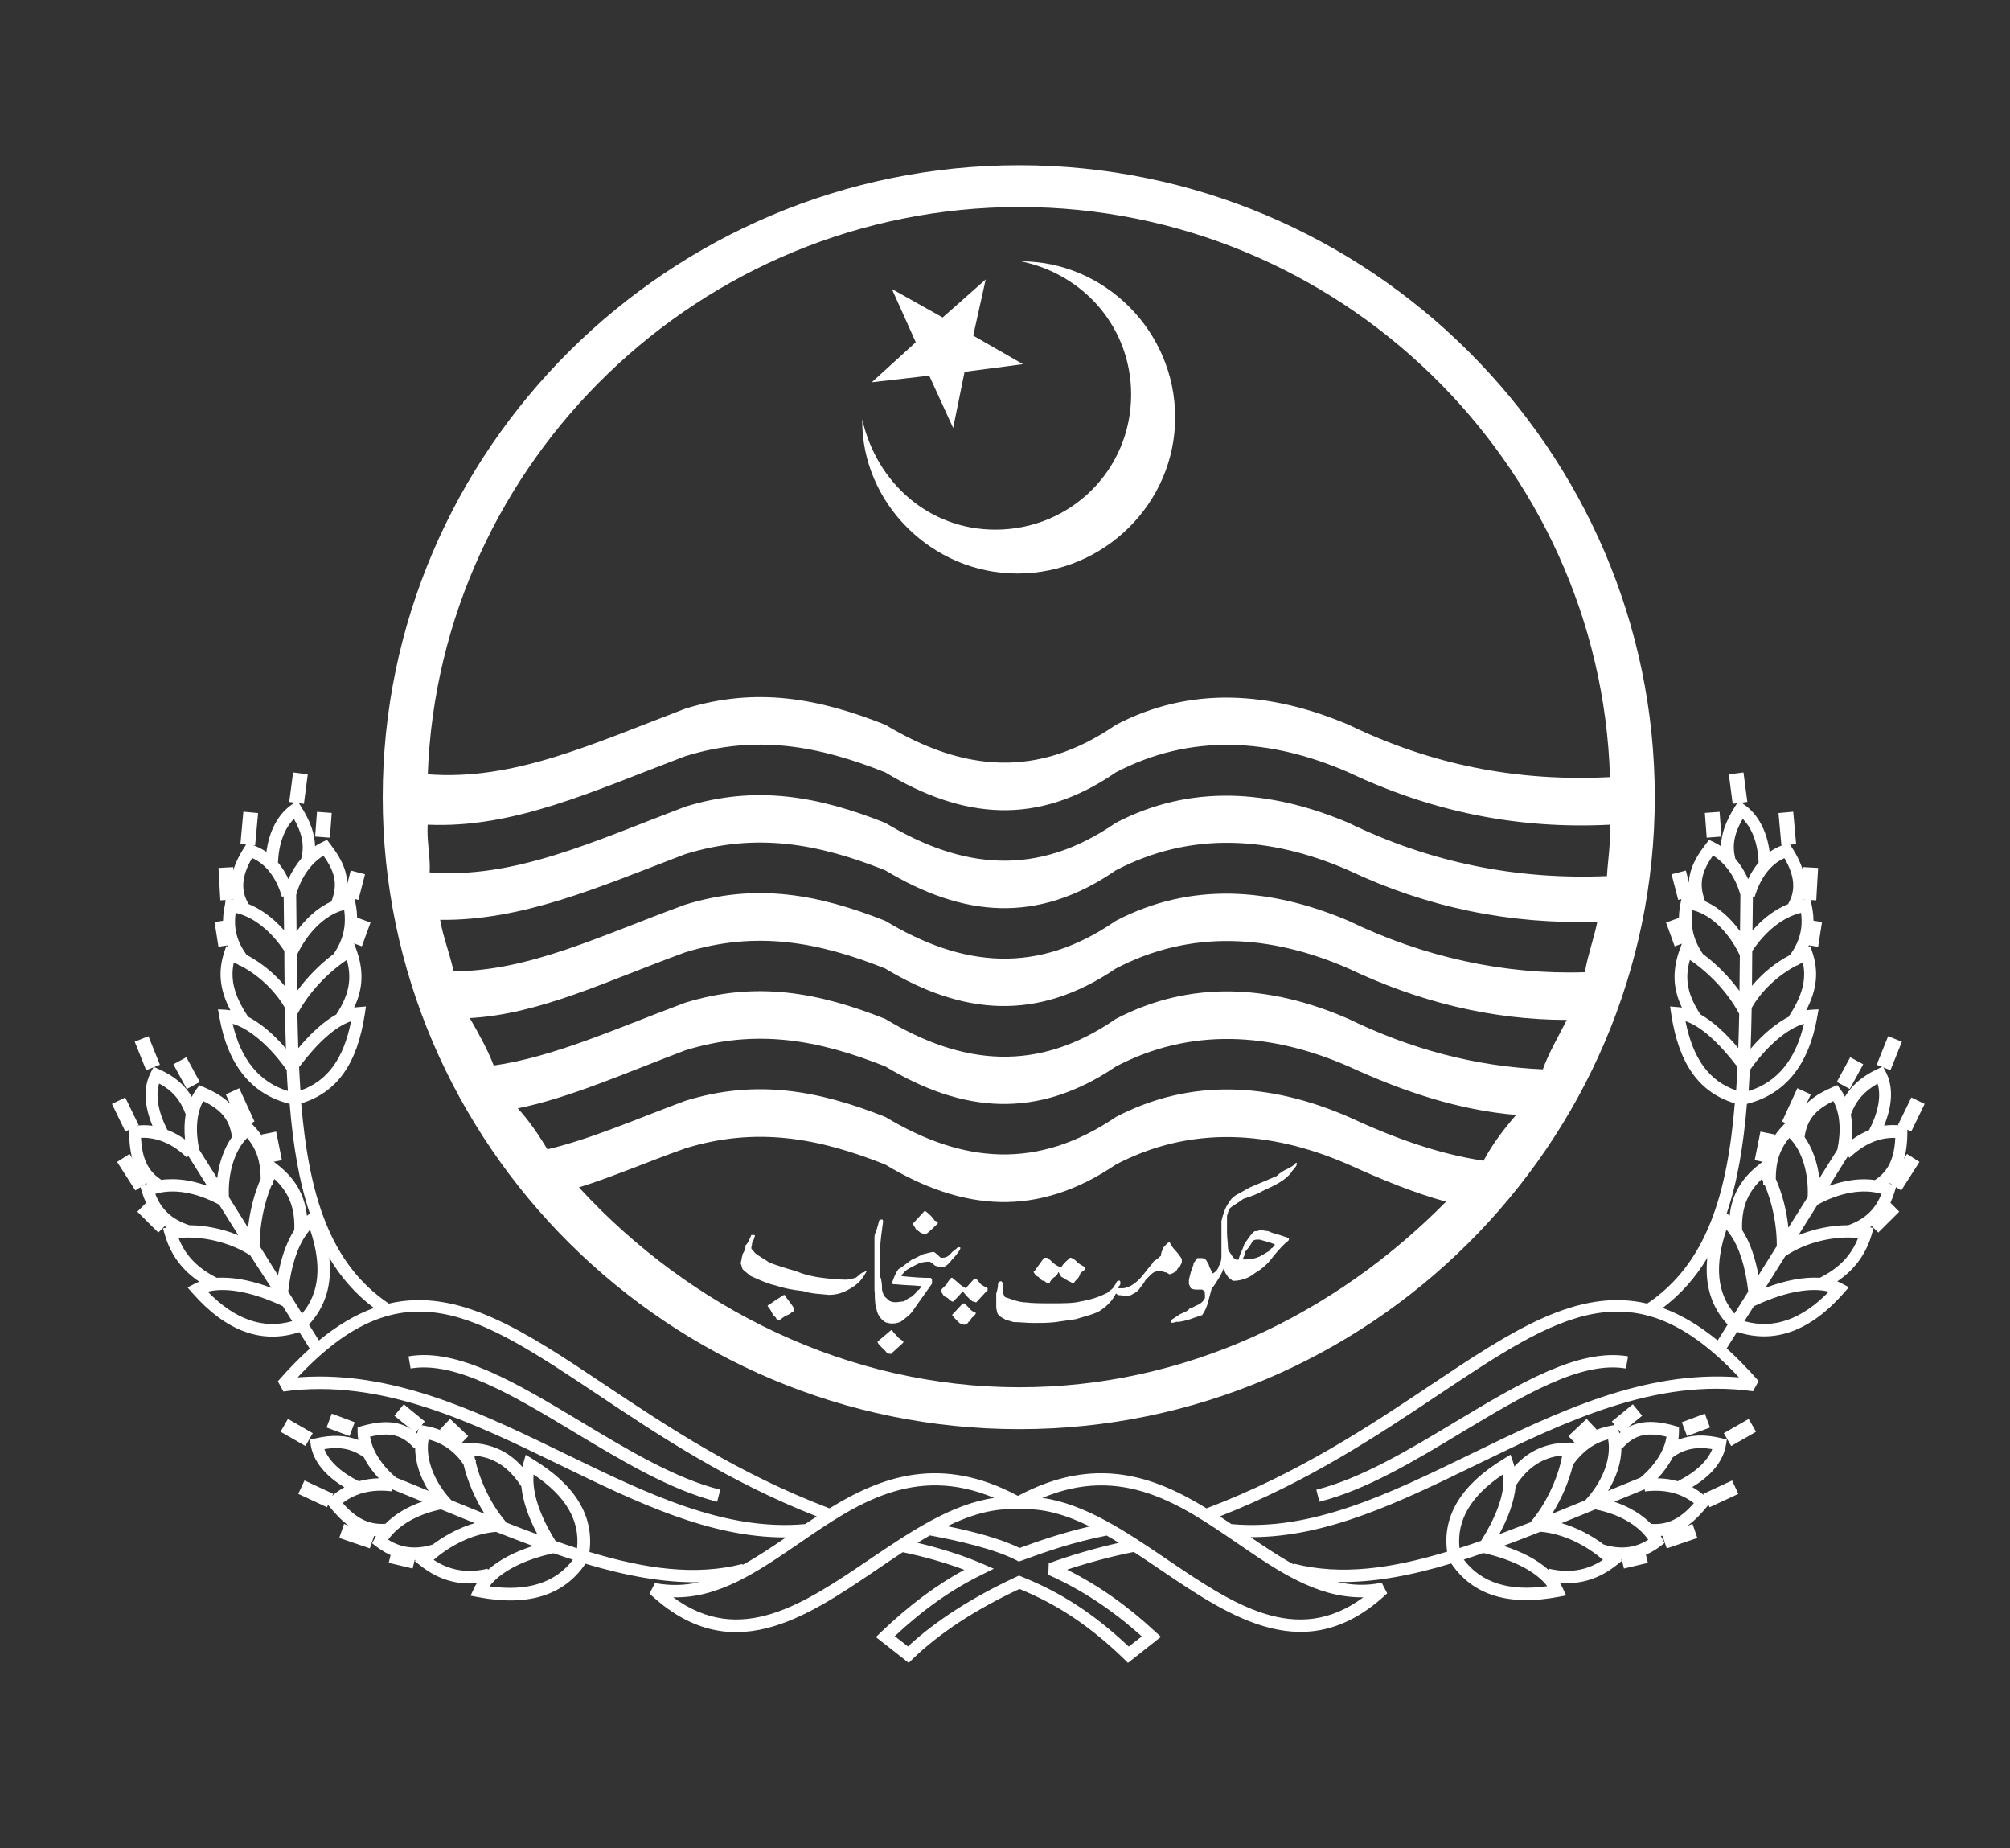 <svg width="62" height="57" viewBox="0 0 62 57" fill="none" xmlns="http://www.w3.org/2000/svg">
<rect x="0" y="0" width="62" height="57" fill="#333333" stroke="none"/>
<path fill-rule="evenodd" clip-rule="evenodd" d="M31.439 5.095C42.215 5.095 51.043 13.872 51.043 24.585C51.043 35.297 42.215 44.074 31.439 44.074C20.634 44.074 11.805 35.297 11.805 24.585C11.805 13.872 20.634 5.095 31.439 5.095ZM13.195 23.879C15.852 24.083 18.272 22.942 21.138 21.854C23.324 21.177 25.243 21.531 27.309 22.351C29.7 23.79 32.004 24.022 34.424 22.351C36.728 21.148 39.176 21.323 41.6 22.351C44.138 23.582 46.795 24.112 49.661 23.965C49.366 14.251 41.276 6.384 31.447 6.384C21.61 6.388 13.548 14.223 13.195 23.879ZM13.253 26.904C15.852 27.108 18.272 25.966 21.134 24.878C23.32 24.201 25.238 24.556 27.305 25.375C29.696 26.814 32 27.047 34.42 25.375C36.724 24.173 39.172 24.348 41.596 25.375C44.134 26.607 46.791 27.136 49.567 27.018C49.596 26.521 49.686 26.02 49.657 25.433C46.795 25.579 44.138 25.021 41.596 23.818C39.176 22.762 36.724 22.616 34.42 23.818C32 25.49 29.696 25.257 27.305 23.818C25.238 22.995 23.32 22.644 21.134 23.321C18.272 24.405 15.848 25.551 13.191 25.433C13.162 25.962 13.281 26.431 13.253 26.904ZM13.991 29.953C16.324 29.953 18.567 28.836 21.134 27.899C23.32 27.222 25.238 27.577 27.305 28.396C29.696 29.835 32 30.067 34.42 28.396C36.724 27.194 39.172 27.369 41.596 28.396C43.9 29.513 46.41 30.067 48.886 29.982C48.977 29.452 49.153 28.983 49.272 28.425C46.586 28.514 44.015 27.984 41.596 26.839C39.176 25.783 36.724 25.636 34.42 26.839C32 28.51 29.696 28.278 27.305 26.839C25.238 26.015 23.32 25.665 21.134 26.341C18.448 27.369 16.115 28.396 13.577 28.367C13.667 28.897 13.872 29.399 13.991 29.953ZM15.229 32.86C17.091 32.595 19.01 31.714 21.134 30.923C23.32 30.247 25.238 30.601 27.305 31.421C29.696 32.86 32 33.092 34.42 31.421C36.724 30.218 39.172 30.365 41.596 31.421C43.515 32.358 45.524 32.888 47.59 32.978C47.767 32.481 48.062 31.979 48.329 31.453C46.024 31.453 43.752 30.895 41.596 29.868C39.176 28.812 36.724 28.665 34.42 29.868C32 31.51 29.696 31.307 27.305 29.868C25.238 29.044 23.32 28.694 21.134 29.37C18.715 30.251 16.648 31.278 14.491 31.396C14.758 31.861 15.053 32.391 15.229 32.86ZM17.858 36.618C21.282 40.344 26.153 42.782 31.439 42.782C36.548 42.782 41.153 40.552 44.605 37.058C43.629 36.793 42.629 36.382 41.596 35.913C39.176 34.857 36.724 34.71 34.42 35.913C32 37.556 29.696 37.352 27.305 35.913C25.238 35.089 23.32 34.739 21.134 35.416C19.986 35.823 18.891 36.296 17.858 36.618ZM16.886 35.444C18.243 35.122 19.633 34.507 21.138 33.948C23.324 33.271 25.243 33.626 27.309 34.445C29.7 35.884 32.004 36.088 34.424 34.445C36.728 33.243 39.176 33.39 41.6 34.445C42.986 35.089 44.376 35.591 45.762 35.795C46.028 35.297 46.381 34.825 46.766 34.384C45.024 34.237 43.314 33.679 41.6 32.888C39.18 31.832 36.728 31.686 34.424 32.888C32.004 34.531 29.7 34.327 27.309 32.888C25.243 32.065 23.324 31.714 21.138 32.391C19.276 33.096 17.566 33.858 15.971 34.18C16.324 34.564 16.619 35.004 16.886 35.444Z" fill="white"/>
<path fill-rule="evenodd" clip-rule="evenodd" d="M26.596 12.93C27.039 14.895 28.663 16.334 30.701 16.334C33.034 16.334 34.891 14.483 34.891 12.168C34.891 10.142 33.473 8.471 31.496 8.059C34.063 8.059 36.249 10.203 36.249 12.873C36.249 15.515 34.063 17.687 31.377 17.687C28.753 17.687 26.567 15.515 26.596 12.93ZM26.891 11.789L28.663 11.585L29.401 13.199L29.753 11.467L31.553 11.23L30.02 10.35L30.405 8.617L29.077 9.791L27.51 8.911L28.248 10.554L26.891 11.789Z" fill="white"/>
<path d="M55.857 29.162L55.976 28.4M55.796 27.752L55.853 26.753M55.176 26.052L55.086 25.053M53.672 24.76L53.553 23.851M52.872 25.816L52.815 25.053M51.986 27.695L51.781 26.904M51.871 29.105L51.605 28.372M57.776 37.849L58.424 37.205M58.453 36.59L59.015 35.709M58.748 34.796L59.162 33.944M58.1 32.921L58.453 32.04M56.858 33.475L57.272 32.713M55.176 34.682L55.648 33.655M54.348 35.823L54.525 34.943M50.039 48.15L50.777 47.975M51.339 47.535L52.282 47.213M52.638 46.275L53.524 45.863M53.286 44.396L54.053 43.956M51.958 44.074L52.667 43.809M49.862 44.013L50.51 43.483M48.534 44.453L49.096 43.923" stroke="white" stroke-width="0.456" stroke-miterlimit="2.613"/>
<path d="M34.793 51.281L34.674 51.163C33.628 50.152 32.627 49.483 31.447 49.002C30.085 49.638 28.978 50.364 28.15 51.163L28.031 51.281L27.018 50.486L27.174 50.335C28.027 49.52 28.851 48.9 29.745 48.411C29.183 48.199 28.515 48.007 27.846 47.869C27.58 48.044 27.313 48.224 27.051 48.403C24.82 49.915 22.512 51.476 20.035 49.145L20.203 48.819C20.679 48.912 21.134 48.892 21.573 48.794C20.47 48.815 19.301 48.594 18.058 48.224C17.398 49.202 16.287 49.548 14.753 49.255L14.515 49.21L14.618 48.99C14.643 48.933 14.675 48.876 14.708 48.823C14.065 48.88 13.49 48.696 12.961 48.276L12.793 48.142L12.826 48.109C12.383 48.126 11.977 47.975 11.604 47.69L11.477 47.592L11.555 47.449C11.567 47.425 11.584 47.4 11.596 47.376C10.936 47.31 10.501 46.882 10.157 46.454L10.046 46.316L10.177 46.194C10.317 46.063 10.464 45.953 10.624 45.867C10.025 45.505 9.669 45.064 9.587 44.575L9.558 44.4L9.73 44.359C10.235 44.241 10.665 44.257 11.051 44.408C11.038 44.327 11.03 44.241 11.03 44.159V44.017L11.169 43.976C11.912 43.768 12.424 43.833 12.867 44.208C12.875 44.172 12.888 44.135 12.9 44.102L12.953 43.943L13.117 43.972C13.548 44.049 13.921 44.225 14.229 44.498H14.413C15.114 44.498 15.664 44.734 16.115 45.24C16.123 45.195 16.135 45.146 16.148 45.105L16.217 44.865L16.43 44.995C17.743 45.79 18.329 46.752 18.181 47.861C19.916 48.387 21.466 48.599 22.897 48.232L22.905 48.26C23.352 48.016 23.795 47.718 24.246 47.412C24.234 47.412 24.221 47.412 24.209 47.412C21.868 47.412 19.629 46.324 17.271 45.178C14.556 43.858 11.752 42.496 8.742 42.912L8.57 42.598C8.906 42.215 9.23 41.881 9.554 41.591L9.234 41.082C8.082 41.461 6.979 41.057 5.945 39.887L5.785 39.704L6.003 39.59C6.048 39.565 6.097 39.545 6.146 39.525C5.613 39.166 5.261 38.689 5.084 38.077L5.027 37.878L5.142 37.857C4.773 37.605 4.527 37.246 4.379 36.761L4.33 36.598L4.486 36.528C4.502 36.52 4.518 36.512 4.539 36.508C4.158 36.149 3.985 35.644 3.985 34.914V34.747L4.149 34.722C4.334 34.694 4.518 34.694 4.703 34.718C4.436 34.074 4.42 33.508 4.658 33.059L4.74 32.9L4.904 32.974C5.367 33.182 5.691 33.447 5.917 33.826C5.958 33.74 6.007 33.663 6.06 33.589L6.15 33.467L6.29 33.528C6.802 33.752 7.299 34.05 7.491 34.71C7.508 34.694 7.528 34.682 7.545 34.666L7.676 34.568L7.795 34.686C8.151 35.041 8.32 35.424 8.393 35.786L8.545 35.905C9.103 36.337 9.398 36.842 9.468 37.495C9.496 37.47 9.525 37.45 9.554 37.425H9.558C9.222 36.435 9.037 35.297 8.935 34.042C7.754 33.748 7.024 32.843 6.766 31.36L6.724 31.127L6.962 31.139C7.012 31.143 7.057 31.148 7.106 31.156C6.774 30.524 6.72 29.957 6.917 29.362L6.979 29.175L7.04 29.195C6.864 28.787 6.835 28.363 6.942 27.882L6.962 27.719L7.135 27.74C7.155 27.744 7.171 27.744 7.192 27.748C7.032 27.259 7.151 26.725 7.541 26.125L7.618 26.003L7.758 26.048C7.922 26.101 8.074 26.174 8.217 26.272C8.303 25.62 8.582 25.098 9.008 24.809L9.173 24.695L9.279 24.862C9.57 25.318 9.71 25.71 9.718 26.097C9.792 26.048 9.87 26.003 9.948 25.966L10.087 25.901L10.181 26.024C10.587 26.553 10.813 27.026 10.661 27.662C10.69 27.658 10.718 27.654 10.747 27.65L10.919 27.63L10.956 27.801C11.051 28.249 11.034 28.657 10.903 29.044L10.977 29.244C11.223 29.9 11.21 30.471 10.923 31.074C10.964 31.066 11.005 31.062 11.046 31.058L11.288 31.038L11.252 31.278C11.018 32.811 10.395 33.691 9.291 34.026C9.525 36.81 10.161 38.974 11.994 40.201C14.146 39.696 16.172 41.045 18.657 42.704C20.584 43.992 22.77 45.447 25.587 46.516C27.186 45.533 29.019 44.856 31.401 46.132C33.784 44.856 35.617 45.533 37.216 46.516C40.033 45.447 42.219 43.992 44.146 42.704C46.631 41.045 48.657 39.696 50.809 40.201C52.646 38.974 53.282 36.81 53.511 34.026C52.408 33.691 51.785 32.811 51.551 31.278L51.515 31.038L51.757 31.058C51.797 31.062 51.839 31.066 51.88 31.074C51.593 30.471 51.58 29.9 51.826 29.244L51.9 29.044C51.769 28.657 51.752 28.253 51.847 27.801L51.884 27.63L52.056 27.65C52.085 27.654 52.113 27.658 52.142 27.662C51.99 27.026 52.216 26.549 52.622 26.024L52.716 25.901L52.855 25.966C52.933 26.003 53.011 26.048 53.085 26.097C53.093 25.71 53.237 25.318 53.524 24.862L53.63 24.695L53.794 24.809C54.221 25.102 54.5 25.62 54.586 26.272C54.725 26.174 54.881 26.097 55.045 26.044L55.185 25.999L55.263 26.121C55.656 26.721 55.771 27.255 55.611 27.744C55.632 27.74 55.648 27.74 55.668 27.736L55.841 27.715L55.878 27.887C55.984 28.367 55.951 28.791 55.779 29.199L55.841 29.179L55.902 29.362C56.103 29.957 56.046 30.52 55.714 31.156C55.763 31.148 55.812 31.143 55.857 31.139L56.095 31.127L56.054 31.36C55.795 32.843 55.066 33.748 53.885 34.042C53.782 35.297 53.598 36.431 53.261 37.421L53.266 37.425C53.294 37.446 53.323 37.47 53.352 37.49C53.421 36.838 53.717 36.333 54.274 35.901L54.426 35.782C54.5 35.42 54.668 35.036 55.025 34.682L55.144 34.564L55.275 34.661C55.295 34.674 55.312 34.69 55.332 34.706C55.525 34.05 56.017 33.748 56.534 33.524L56.673 33.463L56.763 33.585C56.817 33.659 56.866 33.74 56.907 33.822C57.132 33.455 57.456 33.182 57.916 32.966L58.08 32.888L58.166 33.051C58.399 33.492 58.383 34.07 58.116 34.714C58.301 34.69 58.486 34.69 58.67 34.714L58.834 34.739V34.906C58.834 35.636 58.662 36.145 58.281 36.5C58.297 36.508 58.317 36.516 58.334 36.52L58.49 36.59L58.44 36.753C58.297 37.23 58.047 37.592 57.682 37.849L57.792 37.87L57.735 38.069C57.555 38.681 57.206 39.154 56.673 39.516C56.722 39.537 56.767 39.557 56.812 39.582L57.03 39.696L56.87 39.879C55.837 41.053 54.733 41.453 53.581 41.074L53.261 41.583C53.581 41.873 53.909 42.207 54.245 42.59L54.073 42.904C51.063 42.484 48.259 43.849 45.544 45.17C43.186 46.316 40.947 47.404 38.606 47.404C38.594 47.404 38.581 47.404 38.573 47.404C39.024 47.71 39.467 48.007 39.914 48.252L39.922 48.224C41.358 48.59 42.904 48.378 44.638 47.852C44.486 46.744 45.077 45.782 46.389 44.987L46.594 44.861L46.672 45.089C46.688 45.134 46.701 45.182 46.713 45.227C47.164 44.726 47.713 44.489 48.41 44.489H48.607C48.919 44.212 49.28 44.041 49.706 43.964L49.87 43.935L49.919 44.094C49.932 44.131 49.94 44.167 49.952 44.2C50.395 43.825 50.908 43.76 51.65 43.968L51.789 44.008V44.151C51.789 44.233 51.781 44.314 51.769 44.4C52.154 44.245 52.585 44.229 53.089 44.351L53.266 44.392L53.237 44.567C53.155 45.056 52.798 45.501 52.199 45.859C52.355 45.949 52.507 46.055 52.646 46.185L52.778 46.308L52.667 46.446C52.322 46.874 51.888 47.298 51.228 47.367C51.244 47.392 51.256 47.416 51.269 47.441L51.346 47.584L51.219 47.681C50.85 47.967 50.436 48.101 49.997 48.101L50.03 48.134L49.862 48.268C49.333 48.688 48.755 48.868 48.115 48.815C48.148 48.868 48.181 48.925 48.206 48.982L48.308 49.202L48.07 49.247C46.536 49.536 45.425 49.194 44.765 48.215C43.523 48.59 42.358 48.81 41.251 48.786C41.694 48.888 42.145 48.908 42.62 48.81L42.789 49.137C40.312 51.468 38.003 49.907 35.773 48.395C35.506 48.215 35.244 48.036 34.973 47.861C34.28 47.999 33.567 48.191 32.915 48.407C33.886 48.892 34.78 49.524 35.645 50.327L35.81 50.478L34.793 51.281ZM27.6 50.457L28.006 50.775C28.867 49.98 29.995 49.255 31.36 48.623L31.434 48.59L31.512 48.623C32.73 49.108 33.755 49.777 34.817 50.779L35.219 50.465C34.313 49.65 33.37 49.026 32.336 48.566L32.349 48.211C33.017 47.967 33.767 47.747 34.514 47.579C34.391 47.502 34.264 47.429 34.136 47.355C33.079 47.563 32.226 47.865 31.504 48.13L31.426 48.158L31.352 48.117C30.676 47.767 29.54 47.51 28.683 47.351C28.556 47.425 28.429 47.498 28.302 47.579C29.027 47.751 29.724 47.975 30.278 48.215L30.655 48.378L30.286 48.562C29.339 49.026 28.482 49.634 27.6 50.457ZM20.765 49.259C22.835 50.788 24.783 49.471 26.829 48.085C28.072 47.245 29.347 46.381 30.668 46.194C28.199 45.162 26.403 46.389 24.664 47.584C23.393 48.456 22.175 49.296 20.765 49.259ZM32.152 46.194C33.472 46.377 34.748 47.241 35.99 48.085C38.04 49.475 39.984 50.788 42.055 49.259C42.034 49.259 42.014 49.259 41.989 49.259C40.599 49.259 39.406 48.444 38.155 47.584C36.416 46.393 34.62 45.162 32.152 46.194ZM15.098 48.921C16.27 49.088 17.136 48.81 17.673 48.101C17.476 48.036 17.275 47.971 17.074 47.901C16.148 48.101 15.434 48.476 15.098 48.921ZM45.151 48.097C45.688 48.81 46.553 49.084 47.726 48.916C47.389 48.472 46.676 48.101 45.753 47.893C45.548 47.967 45.347 48.036 45.151 48.097ZM47.779 48.378C48.41 48.521 48.944 48.435 49.444 48.105C48.976 47.698 48.279 47.302 47.517 47.237C47.131 47.392 46.75 47.535 46.377 47.673C46.959 47.857 47.435 48.113 47.767 48.415L47.779 48.378ZM13.376 48.105C13.876 48.435 14.409 48.521 15.04 48.378L15.049 48.415C15.385 48.113 15.856 47.861 16.439 47.677C16.066 47.539 15.684 47.392 15.299 47.241C14.54 47.302 13.843 47.698 13.376 48.105ZM46.368 45.464C45.372 46.128 44.929 46.878 45.019 47.742C45.237 47.673 45.458 47.596 45.684 47.518C46.065 46.915 46.446 46.12 46.368 45.464ZM17.136 47.522C17.361 47.6 17.579 47.677 17.8 47.747C17.89 46.882 17.451 46.136 16.459 45.472C16.41 46.022 16.644 46.736 17.136 47.522ZM29.22 47.066C29.983 47.221 30.856 47.445 31.451 47.738C32.062 47.514 32.767 47.27 33.616 47.074C32.886 46.715 32.152 46.495 31.426 46.548V46.552C31.418 46.552 31.41 46.552 31.401 46.552V46.548C30.672 46.495 29.942 46.715 29.22 47.066ZM11.973 47.482C12.383 47.742 12.834 47.791 13.347 47.632C13.708 47.363 14.151 47.115 14.643 46.972C14.298 46.834 13.954 46.691 13.601 46.548C12.871 46.699 12.293 47.033 11.973 47.482ZM49.468 47.632C49.981 47.791 50.436 47.742 50.842 47.482C50.526 47.029 49.944 46.695 49.21 46.548C48.857 46.691 48.509 46.834 48.169 46.972C48.665 47.119 49.112 47.363 49.468 47.632ZM15.614 46.952C15.943 47.082 16.262 47.204 16.578 47.319C16.295 46.789 16.127 46.287 16.082 45.843C15.697 45.248 15.241 44.946 14.63 44.889C14.639 44.926 14.647 44.967 14.655 45.007C14.667 45.023 14.675 45.044 14.688 45.06L14.671 45.072C14.827 45.729 15.159 46.405 15.59 46.915L15.614 46.952ZM46.754 45.818C46.709 46.324 46.5 46.85 46.245 47.315C46.557 47.196 46.877 47.074 47.205 46.948L47.234 46.911C47.664 46.397 47.996 45.717 48.152 45.06L48.136 45.048C48.144 45.036 48.156 45.02 48.164 45.007C48.173 44.967 48.181 44.926 48.189 44.885C47.586 44.946 47.135 45.24 46.754 45.818ZM9.861 42.451C12.531 42.451 15.016 43.658 17.431 44.832C19.965 46.063 22.356 47.229 24.837 47.001C24.956 46.923 25.074 46.842 25.193 46.764C22.462 45.692 20.334 44.273 18.448 43.014C14.729 40.535 12.437 39.003 9.181 42.476C9.41 42.459 9.636 42.451 9.861 42.451ZM37.983 47.001C40.464 47.229 42.858 46.063 45.388 44.832C48.005 43.56 50.699 42.248 53.639 42.476C50.383 39.007 48.091 40.531 44.371 43.014C42.485 44.273 40.357 45.692 37.626 46.764C37.745 46.842 37.864 46.923 37.983 47.001ZM10.571 46.352C11.001 46.842 11.391 47.025 11.887 46.992C12.178 46.699 12.564 46.467 13.027 46.308C12.72 46.181 12.404 46.055 12.088 45.924L12.08 45.99C11.473 45.92 10.977 46.039 10.571 46.352ZM50.932 46.996C51.433 47.029 51.822 46.846 52.249 46.356C51.843 46.043 51.346 45.92 50.74 45.994L50.731 45.928C50.416 46.059 50.1 46.185 49.792 46.312C50.256 46.467 50.645 46.703 50.932 46.996ZM48.521 45.17C48.398 45.688 48.169 46.218 47.877 46.683C48.21 46.548 48.55 46.41 48.898 46.267L48.952 46.206C49.345 45.774 49.727 45.056 49.604 44.388C49.165 44.506 48.825 44.75 48.521 45.17ZM13.925 46.267C14.274 46.41 14.61 46.548 14.946 46.683C14.651 46.218 14.421 45.684 14.298 45.162C14.027 44.763 13.671 44.51 13.22 44.392C13.097 45.06 13.478 45.778 13.872 46.21L13.925 46.267ZM12.223 45.57C12.56 45.704 12.892 45.843 13.22 45.977C12.978 45.586 12.806 45.121 12.806 44.648L12.781 44.669C12.416 44.257 12.047 44.155 11.415 44.306C11.477 44.722 11.772 45.195 12.223 45.57ZM50.014 44.648C50.014 45.121 49.842 45.586 49.6 45.977C49.928 45.843 50.26 45.708 50.596 45.57C51.047 45.195 51.346 44.726 51.404 44.306C50.772 44.155 50.403 44.257 50.038 44.669L50.014 44.648ZM51.133 45.59C51.355 45.594 51.56 45.623 51.752 45.68C52.306 45.399 52.675 45.052 52.815 44.689C52.322 44.608 51.949 44.685 51.597 44.942C51.482 45.166 51.326 45.386 51.133 45.59ZM10.005 44.689C10.144 45.056 10.509 45.399 11.067 45.68C11.26 45.627 11.469 45.594 11.686 45.59C11.493 45.386 11.334 45.166 11.223 44.942C10.87 44.685 10.497 44.608 10.005 44.689ZM9.529 40.849L9.837 41.339C10.419 40.862 10.981 40.535 11.534 40.336C10.964 39.908 10.513 39.39 10.157 38.791C10.247 39.618 10.038 40.299 9.529 40.849ZM51.285 40.336C51.839 40.535 52.4 40.862 52.983 41.339L53.29 40.849C52.782 40.299 52.577 39.618 52.663 38.791C52.306 39.39 51.855 39.908 51.285 40.336ZM53.807 40.743C54.701 41 55.574 40.694 56.411 39.834C55.878 39.696 55.086 39.834 54.225 40.226L54.098 40.283L53.807 40.743ZM6.409 39.834C7.245 40.694 8.119 41 9.013 40.743L8.721 40.279L8.594 40.222C7.733 39.834 6.942 39.696 6.409 39.834ZM8.89 39.83L9.316 40.511C9.857 39.867 9.935 39.031 9.566 37.922C9.529 37.963 9.492 38.008 9.46 38.057C9.46 38.061 9.46 38.065 9.46 38.069H9.451C9.168 38.465 8.976 39.06 8.89 39.83ZM53.253 37.922C52.88 39.035 52.962 39.871 53.499 40.511L53.926 39.83C53.84 39.06 53.647 38.465 53.368 38.069H53.36C53.36 38.065 53.36 38.061 53.36 38.057C53.327 38.008 53.29 37.963 53.253 37.922ZM55.066 38.742L54.455 39.716C55.078 39.48 55.656 39.374 56.132 39.406C56.722 39.113 57.104 38.717 57.313 38.179C56.591 38.102 55.726 38.306 55.107 38.713L55.066 38.742ZM6.864 39.402C7.307 39.402 7.819 39.508 8.369 39.716L7.717 38.713C7.094 38.31 6.232 38.106 5.507 38.179C5.716 38.717 6.097 39.109 6.688 39.406C6.745 39.402 6.802 39.402 6.864 39.402ZM8.008 38.424L8.574 39.329C8.664 38.84 8.82 38.334 9.078 37.931C9.103 37.258 8.914 36.773 8.463 36.357C8.451 36.382 8.439 36.41 8.426 36.439C8.426 36.471 8.426 36.508 8.422 36.541H8.381C8.147 37.091 8.008 37.784 8.008 38.424ZM53.737 37.931C53.999 38.334 54.151 38.84 54.241 39.329L54.807 38.424C54.811 37.784 54.668 37.091 54.43 36.536H54.389C54.389 36.504 54.385 36.467 54.385 36.435C54.373 36.406 54.36 36.382 54.348 36.357C53.901 36.773 53.712 37.258 53.737 37.931ZM56.062 37.152L55.472 38.094C55.956 37.894 56.501 37.784 57.009 37.784C57.514 37.605 57.846 37.299 58.034 36.818C57.477 36.651 56.767 36.769 56.062 37.152ZM5.843 37.784C6.343 37.788 6.876 37.898 7.352 38.094L6.761 37.152C6.052 36.769 5.347 36.651 4.789 36.818C4.978 37.307 5.31 37.609 5.843 37.784ZM7.061 36.916L7.651 37.861C7.709 37.331 7.844 36.806 8.041 36.353C8.041 35.823 7.91 35.432 7.623 35.093C7.241 35.477 7.024 36.166 7.061 36.916ZM54.775 36.353C54.971 36.801 55.111 37.327 55.164 37.861L55.759 36.916C55.795 36.166 55.582 35.477 55.193 35.093C54.906 35.432 54.775 35.823 54.775 36.353ZM57.001 35.652L56.427 36.569C56.919 36.39 57.403 36.329 57.834 36.39C58.239 36.129 58.432 35.733 58.461 35.093C57.961 35.073 57.497 35.281 57.046 35.705L57.001 35.652ZM5.318 36.365C5.658 36.365 6.023 36.435 6.388 36.569L5.81 35.648L5.761 35.697C5.343 35.281 4.846 35.069 4.35 35.089C4.379 35.729 4.572 36.125 4.978 36.386C5.092 36.369 5.203 36.365 5.318 36.365ZM6.146 35.456L6.7 36.337C6.757 35.848 6.917 35.403 7.155 35.065C7.085 34.543 6.839 34.229 6.269 33.956C6.064 34.327 6.019 34.865 6.146 35.456ZM55.664 35.065C55.902 35.403 56.062 35.848 56.12 36.337L56.673 35.456C56.8 34.865 56.755 34.327 56.55 33.956C55.984 34.229 55.738 34.543 55.664 35.065ZM57.091 34.368C57.132 34.612 57.141 34.877 57.112 35.155C57.288 35.028 57.469 34.926 57.653 34.853C57.94 34.299 58.03 33.797 57.916 33.418C57.505 33.651 57.251 33.94 57.091 34.368ZM5.162 34.845C5.351 34.918 5.531 35.016 5.708 35.142C5.679 34.865 5.687 34.604 5.728 34.364C5.56 33.915 5.318 33.634 4.908 33.414C4.793 33.793 4.879 34.291 5.162 34.845ZM53.975 33.002C53.963 33.218 53.95 33.434 53.938 33.646C54.816 33.377 55.39 32.68 55.644 31.572C55.127 31.722 54.5 32.256 53.975 33.002ZM7.176 31.572C7.43 32.68 8.004 33.377 8.881 33.646C8.865 33.434 8.853 33.222 8.844 33.002V32.998C8.32 32.256 7.692 31.722 7.176 31.572ZM51.99 31.49C52.22 32.652 52.72 33.341 53.553 33.626C53.569 33.39 53.581 33.149 53.594 32.904C53.007 32.134 52.458 31.649 51.99 31.49ZM9.226 32.909C9.238 33.153 9.25 33.394 9.267 33.63C10.099 33.341 10.6 32.652 10.829 31.494C10.358 31.649 9.812 32.134 9.226 32.909ZM54.032 31.082C54.024 31.51 54.016 31.93 53.999 32.342C54.389 31.881 54.811 31.535 55.213 31.335L55.193 31.319C55.595 30.703 55.726 30.202 55.611 29.684C55.562 29.704 55.517 29.729 55.472 29.749C55.463 29.758 55.455 29.77 55.447 29.778L55.435 29.766C54.856 30.063 54.34 30.544 54.032 31.082ZM7.606 31.331C8.008 31.531 8.43 31.877 8.82 32.338C8.808 31.93 8.795 31.506 8.787 31.078C8.48 30.544 7.963 30.059 7.389 29.766L7.376 29.778C7.368 29.77 7.36 29.758 7.352 29.749C7.307 29.725 7.258 29.704 7.212 29.684C7.098 30.206 7.229 30.707 7.631 31.319L7.606 31.331ZM9.173 31.266C9.181 31.625 9.189 31.979 9.201 32.326C9.607 31.841 9.997 31.494 10.37 31.286C10.764 30.687 10.862 30.198 10.698 29.603C10.091 30.01 9.529 30.614 9.201 31.221L9.173 31.266ZM52.45 31.282C52.819 31.49 53.212 31.837 53.618 32.322C53.63 31.975 53.639 31.625 53.647 31.266L53.622 31.221C53.294 30.614 52.732 30.01 52.126 29.603C51.957 30.194 52.056 30.683 52.45 31.282ZM9.152 29.464C9.156 29.835 9.156 30.202 9.164 30.561C9.472 30.137 9.866 29.737 10.292 29.419C10.583 28.991 10.686 28.567 10.616 28.062C9.96 28.225 9.447 28.853 9.173 29.419L9.152 29.464ZM52.527 29.419C52.954 29.737 53.347 30.137 53.655 30.561C53.659 30.202 53.663 29.835 53.667 29.464L53.647 29.423C53.372 28.857 52.86 28.229 52.203 28.066C52.134 28.567 52.236 28.991 52.527 29.419ZM54.049 29.329C54.045 29.692 54.045 30.047 54.041 30.402C54.36 30.018 54.766 29.684 55.213 29.452C55.513 29.032 55.619 28.632 55.554 28.151C55.004 28.282 54.471 28.698 54.049 29.329ZM7.606 29.448C8.053 29.684 8.459 30.014 8.779 30.402C8.775 30.051 8.771 29.692 8.771 29.329C8.352 28.698 7.815 28.278 7.27 28.151C7.2 28.628 7.307 29.032 7.606 29.448ZM9.136 27.601C9.14 27.98 9.144 28.355 9.148 28.722C9.423 28.343 9.788 27.992 10.222 27.801C10.415 27.291 10.354 26.916 9.976 26.39C9.591 26.623 9.279 27.067 9.136 27.601ZM52.597 27.797C53.032 27.988 53.401 28.339 53.672 28.718C53.676 28.351 53.68 27.976 53.684 27.597C53.536 27.063 53.229 26.623 52.839 26.382C52.466 26.912 52.404 27.287 52.597 27.797ZM54.069 27.646C54.065 28.001 54.061 28.347 54.057 28.694C54.393 28.31 54.775 28.029 55.172 27.874L55.16 27.866C55.398 27.459 55.361 27.01 55.041 26.464C54.619 26.651 54.299 27.071 54.123 27.662L54.069 27.646ZM7.647 27.87C8.045 28.029 8.43 28.31 8.762 28.689C8.758 28.343 8.754 27.997 8.75 27.642L8.697 27.658C8.525 27.067 8.201 26.647 7.778 26.46C7.458 27.002 7.417 27.45 7.659 27.862L7.647 27.87ZM8.574 26.598C8.697 26.745 8.808 26.916 8.898 27.112C9 26.875 9.136 26.664 9.291 26.48C9.394 26.077 9.328 25.718 9.066 25.253C8.775 25.547 8.598 26.02 8.574 26.598ZM53.528 26.48C53.684 26.664 53.819 26.875 53.922 27.112C54.012 26.92 54.123 26.745 54.245 26.598C54.225 26.02 54.049 25.547 53.754 25.253C53.487 25.718 53.425 26.077 53.528 26.48ZM40.697 46.312L40.603 45.941C41.989 45.594 43.473 44.702 44.904 43.841C46.852 42.672 48.693 41.567 50.219 41.828L50.153 42.203C48.763 41.966 46.988 43.034 45.105 44.163C43.65 45.044 42.141 45.949 40.697 46.312ZM22.122 46.312C20.679 45.949 19.174 45.044 17.714 44.167C15.832 43.034 14.048 41.966 12.666 42.203L12.601 41.828C14.13 41.563 15.967 42.672 17.915 43.841C19.346 44.702 20.83 45.594 22.216 45.941L22.122 46.312Z" fill="white"/>
<path d="M6.963 29.162L6.844 28.4M7.024 27.752L6.967 26.753M7.643 26.052L7.734 25.053M9.148 24.76L9.267 23.851M9.948 25.816L10.005 25.053M10.834 27.695L11.039 26.904M10.948 29.105L11.215 28.372M5.044 37.849L4.396 37.205M4.367 36.59L3.805 35.709M4.072 34.796L3.658 33.944M4.72 32.921L4.367 32.04M5.962 33.475L5.548 32.713M7.643 34.682L7.172 33.655M8.472 35.823L8.295 34.943M12.781 48.15L12.043 47.975M11.482 47.535L10.538 47.213M10.182 46.275L9.296 45.863M9.534 44.396L8.767 43.956M10.862 44.074L10.153 43.809M12.958 44.013L12.31 43.483M14.286 44.453L13.725 43.923" stroke="white" stroke-width="0.456" stroke-miterlimit="2.613"/>
<path fill-rule="evenodd" clip-rule="evenodd" d="M38.554 36.618L39.382 36.267C39.501 36.149 39.62 36.092 39.677 36.064C39.796 36.007 39.915 35.946 39.972 35.86H40.001C40.001 35.95 39.972 35.978 39.944 36.007C39.944 36.035 39.853 36.096 39.853 36.125C39.735 36.3 39.53 36.447 39.234 36.594C39.115 36.651 38.968 36.712 38.82 36.797C38.615 36.887 38.435 36.944 38.349 36.973C38.201 37.091 38.025 37.176 37.934 37.266C37.934 37.295 37.877 37.356 37.877 37.413C37.848 37.47 37.848 37.503 37.848 37.531C37.848 37.706 37.848 37.853 37.848 38C37.848 38.175 37.877 38.322 37.877 38.469C37.877 38.558 37.934 38.615 37.967 38.673C38.025 38.762 38.057 38.819 38.144 38.848H38.201C38.258 38.644 38.349 38.497 38.377 38.379C38.496 38.204 38.582 38.057 38.701 37.967C38.701 37.967 38.759 37.967 38.791 37.967C38.82 37.939 38.882 37.939 38.882 37.939C38.972 37.939 39.058 37.967 39.12 37.967C39.238 38.024 39.357 38.057 39.472 38.086L39.739 38.175C39.767 38.204 39.767 38.204 39.739 38.265C39.648 38.322 39.444 38.53 39.238 38.795C39.062 39.031 38.853 39.178 38.705 39.264C38.529 39.41 38.291 39.5 38.025 39.5C37.967 39.443 37.877 39.41 37.848 39.325C37.791 39.268 37.758 39.178 37.758 39.088C37.701 39.235 37.639 39.353 37.582 39.439C37.524 39.529 37.463 39.643 37.377 39.732C37.319 39.936 37.287 40.083 37.258 40.173C37.229 40.291 37.168 40.438 37.082 40.556C36.991 40.584 36.905 40.613 36.815 40.645C36.667 40.703 36.548 40.735 36.372 40.764C36.372 40.764 36.343 40.764 36.282 40.764C36.225 40.792 36.163 40.792 36.134 40.792C36.106 40.764 36.106 40.735 36.134 40.703C36.225 40.645 36.311 40.584 36.401 40.527C36.52 40.47 36.639 40.438 36.696 40.352C36.815 40.324 36.872 40.262 36.963 40.234C37.082 40.177 37.139 40.087 37.168 40.03C37.168 40.002 37.168 39.973 37.168 39.973C37.168 39.916 37.168 39.826 37.139 39.798C37.11 39.798 37.082 39.769 37.082 39.769C36.991 39.769 36.963 39.769 36.905 39.769C36.877 39.769 36.815 39.769 36.758 39.741C36.729 39.741 36.7 39.684 36.7 39.651C36.672 39.622 36.672 39.594 36.672 39.504C36.672 39.447 36.7 39.357 36.729 39.239C36.758 39.121 36.819 39.035 36.819 38.946C36.848 38.917 36.877 38.889 36.877 38.856C36.877 38.828 36.905 38.828 36.934 38.799C36.963 38.799 36.991 38.799 37.024 38.799C37.114 38.799 37.143 38.799 37.2 38.856C37.229 38.913 37.291 38.974 37.291 39.031C37.319 39.121 37.381 39.178 37.381 39.268C37.41 39.268 37.41 39.268 37.41 39.268C37.438 39.268 37.438 39.239 37.467 39.239C37.524 39.182 37.586 39.121 37.586 39.064C37.643 38.974 37.676 38.86 37.676 38.77C37.676 38.742 37.676 38.681 37.676 38.624C37.676 38.595 37.676 38.567 37.676 38.534C37.676 38.477 37.676 38.359 37.676 38.269C37.676 38.122 37.676 38.033 37.676 37.975C37.676 37.947 37.676 37.829 37.676 37.772C37.676 37.743 37.676 37.682 37.676 37.654C37.734 37.417 37.795 37.242 37.881 37.123C37.939 37.005 38.029 36.92 38.119 36.859L38.554 36.618ZM39.325 38.379L39.177 38.318L38.853 38.228C38.824 38.228 38.763 38.228 38.763 38.228C38.705 38.228 38.673 38.257 38.644 38.257C38.615 38.314 38.587 38.375 38.525 38.461C38.496 38.489 38.435 38.579 38.406 38.607C38.406 38.664 38.377 38.754 38.349 38.783C38.349 38.811 38.349 38.84 38.349 38.84C38.496 38.84 38.615 38.84 38.763 38.783C38.882 38.754 39.001 38.664 39.148 38.579C39.177 38.55 39.206 38.489 39.238 38.489C39.263 38.465 39.325 38.408 39.325 38.379ZM31.911 39.198L32.206 38.787H32.296C32.386 38.844 32.444 38.905 32.473 38.933C32.563 39.023 32.649 39.052 32.71 39.08H32.739C32.797 38.962 32.915 38.876 33.006 38.787H33.034C33.125 38.815 33.182 38.876 33.239 38.933C33.268 38.962 33.358 39.023 33.477 39.08C33.477 39.109 33.477 39.137 33.477 39.137C33.449 39.166 33.42 39.194 33.33 39.255C33.301 39.345 33.272 39.402 33.239 39.431C33.182 39.488 33.149 39.52 33.12 39.578C33.063 39.578 33.03 39.52 32.973 39.52C32.973 39.52 32.944 39.492 32.883 39.463C32.854 39.435 32.792 39.406 32.735 39.374C32.706 39.345 32.678 39.255 32.645 39.227C32.616 39.317 32.587 39.345 32.497 39.402C32.44 39.459 32.378 39.52 32.378 39.578H32.354C32.325 39.578 32.296 39.578 32.235 39.52C32.206 39.492 32.177 39.492 32.145 39.492C32.087 39.435 32.054 39.402 32.026 39.374C31.935 39.345 31.907 39.255 31.878 39.227L31.911 39.198ZM36.044 38.318C35.987 38.346 35.897 38.465 35.868 38.493C35.868 38.55 35.81 38.611 35.81 38.73C35.753 38.758 35.72 38.819 35.663 38.848C35.605 38.876 35.573 38.905 35.544 38.966C35.339 39.203 35.22 39.378 35.158 39.435C34.982 39.61 34.834 39.7 34.658 39.728C34.658 39.728 34.63 39.728 34.601 39.728C34.543 39.728 34.482 39.728 34.482 39.728C34.482 39.728 34.482 39.7 34.539 39.639C34.568 39.61 34.568 39.52 34.539 39.492C34.539 39.492 34.482 39.492 34.449 39.52C34.42 39.61 34.359 39.667 34.33 39.724C34.273 39.781 34.211 39.814 34.154 39.871C33.916 39.989 33.682 40.075 33.325 40.136C33.12 40.193 32.764 40.193 32.44 40.193C32.145 40.193 31.849 40.193 31.644 40.164C31.439 40.164 31.23 40.075 31.054 40.018C30.996 40.018 30.964 39.961 30.964 39.928C30.935 39.9 30.935 39.81 30.935 39.781C30.935 39.753 30.935 39.724 30.935 39.692C30.935 39.663 30.935 39.635 30.935 39.602C30.935 39.573 30.906 39.512 30.878 39.512C30.878 39.512 30.82 39.512 30.787 39.569C30.787 39.688 30.759 39.806 30.73 39.891C30.73 39.949 30.73 40.038 30.73 40.156C30.73 40.213 30.73 40.275 30.73 40.332C30.73 40.36 30.759 40.45 30.759 40.478C30.787 40.568 30.878 40.625 30.996 40.682C30.996 40.711 31.087 40.711 31.263 40.772C31.468 40.772 31.677 40.8 31.882 40.8C32.12 40.8 32.325 40.8 32.563 40.772C32.739 40.743 32.977 40.715 33.182 40.682C33.477 40.593 33.715 40.535 33.891 40.446C34.129 40.299 34.306 40.124 34.424 39.887C34.453 39.916 34.482 39.944 34.543 39.944C34.601 39.944 34.634 39.944 34.662 39.973C34.691 39.973 34.72 39.973 34.72 39.973C34.777 39.973 34.896 39.944 34.925 39.916C34.982 39.887 35.044 39.859 35.13 39.769C35.187 39.679 35.277 39.594 35.335 39.476C35.454 39.357 35.54 39.239 35.659 39.211C35.687 39.182 35.716 39.182 35.749 39.182C35.806 39.182 35.839 39.211 35.954 39.239C36.011 39.239 36.044 39.296 36.073 39.296C36.13 39.296 36.221 39.239 36.278 39.207C36.307 39.15 36.335 39.088 36.397 39.06C36.397 39.031 36.425 39.003 36.454 38.942C36.454 38.885 36.454 38.852 36.454 38.823C36.397 38.734 36.335 38.648 36.249 38.558C36.159 38.469 36.102 38.355 36.073 38.294H36.044V38.318ZM27.072 41.371L27.486 41.021H27.515C27.544 41.078 27.605 41.139 27.663 41.196C27.72 41.285 27.81 41.314 27.868 41.371C27.868 41.371 27.868 41.4 27.839 41.428L27.515 41.722C27.515 41.75 27.486 41.75 27.486 41.75C27.429 41.75 27.396 41.75 27.396 41.722C27.367 41.722 27.339 41.722 27.339 41.693C27.281 41.636 27.248 41.603 27.22 41.575C27.13 41.485 27.101 41.457 27.072 41.4V41.371ZM29.697 40.197H29.754C29.783 40.226 29.844 40.287 29.901 40.344C29.959 40.434 30.049 40.462 30.107 40.491C30.078 40.548 30.049 40.58 30.016 40.609C29.959 40.637 29.926 40.727 29.897 40.756C29.869 40.756 29.869 40.784 29.84 40.813C29.811 40.841 29.75 40.87 29.692 40.841C29.635 40.841 29.573 40.784 29.545 40.752C29.487 40.694 29.397 40.605 29.369 40.548L29.697 40.197ZM29.697 39.818C29.606 39.936 29.52 40.022 29.401 40.14C29.344 40.14 29.282 40.083 29.225 40.022C29.135 39.993 29.106 39.965 29.077 39.904C29.049 39.875 29.02 39.814 29.02 39.785C29.077 39.728 29.139 39.667 29.196 39.61C29.254 39.492 29.315 39.435 29.344 39.406H29.373C29.52 39.525 29.61 39.61 29.61 39.61C29.639 39.639 29.701 39.667 29.787 39.728L30.053 39.435H30.111C30.168 39.492 30.23 39.582 30.258 39.61C30.349 39.667 30.406 39.7 30.463 39.728C30.463 39.757 30.463 39.757 30.463 39.785C30.463 39.785 30.463 39.814 30.435 39.814L30.139 40.136L30.111 40.164C30.082 40.164 30.053 40.136 30.02 40.136C29.963 40.136 29.963 40.079 29.93 40.079C29.873 40.022 29.84 39.989 29.811 39.961C29.787 39.932 29.758 39.904 29.697 39.818ZM26.982 39.818C26.982 40.169 27.011 40.348 27.039 40.377C27.068 40.58 27.216 40.727 27.335 40.788C27.392 40.788 27.425 40.817 27.511 40.817C27.63 40.817 27.777 40.788 27.864 40.699C27.983 40.609 28.101 40.523 28.188 40.377L28.749 39.586V39.468C28.749 39.439 28.721 39.439 28.721 39.41C28.397 39.41 28.101 39.382 27.806 39.353C27.806 39.353 27.806 39.325 27.864 39.264C27.954 39.145 28.101 39.088 28.216 39.027C28.364 38.938 28.512 38.909 28.659 38.909C28.688 38.909 28.749 38.938 28.835 39.027C28.926 39.056 28.983 39.084 29.012 39.084C29.012 39.084 29.04 39.084 29.069 39.084C29.188 39.056 29.274 38.966 29.364 38.848C29.455 38.758 29.541 38.644 29.602 38.554C29.631 38.497 29.631 38.465 29.602 38.465C29.573 38.465 29.573 38.465 29.545 38.465C29.516 38.493 29.455 38.554 29.369 38.611C29.278 38.73 29.192 38.787 29.073 38.787C29.044 38.787 29.044 38.787 29.016 38.787C28.958 38.73 28.897 38.669 28.811 38.611C28.721 38.611 28.634 38.64 28.516 38.669C28.458 38.669 28.278 38.787 28.13 38.844C27.954 38.962 27.835 39.08 27.716 39.137C27.626 39.255 27.568 39.402 27.511 39.578C27.511 39.578 27.54 39.606 27.568 39.606C27.568 39.606 27.597 39.606 27.626 39.606C27.892 39.635 28.159 39.635 28.421 39.663C28.392 39.72 28.364 39.781 28.274 39.81C28.274 39.867 28.216 39.9 28.126 39.985C28.069 40.014 27.95 40.075 27.888 40.132C27.798 40.132 27.712 40.16 27.622 40.16C27.531 40.16 27.417 40.132 27.355 40.042C27.265 39.985 27.236 39.895 27.207 39.777C27.207 39.659 27.207 39.512 27.15 39.365V38.542C27.15 38.249 27.207 37.955 27.24 37.662C27.24 37.633 27.212 37.605 27.212 37.605C27.154 37.605 27.154 37.633 27.121 37.633C27.121 37.633 27.093 37.751 27.031 37.955C27.003 38.012 26.974 38.073 26.974 38.159C26.974 38.216 26.974 38.306 26.974 38.363C26.974 38.452 26.974 38.51 26.974 38.567V39.007V39.818H26.982ZM28.163 37.731L28.516 37.348H28.544C28.663 37.437 28.749 37.523 28.811 37.613C28.811 37.641 28.84 37.641 28.901 37.67C28.93 37.698 28.93 37.727 28.93 37.727C28.811 37.845 28.692 37.963 28.544 38.077C28.544 38.077 28.516 38.077 28.487 38.049C28.458 38.049 28.43 38.02 28.397 38.02C28.339 37.963 28.278 37.931 28.249 37.902C28.22 37.821 28.163 37.792 28.163 37.731ZM23.677 40.258L23.734 40.23C23.853 40.14 24.03 40.026 24.177 39.936H24.206C24.263 40.054 24.444 40.23 24.501 40.377V40.434C24.444 40.434 24.382 40.523 24.296 40.552C24.206 40.58 24.148 40.641 24.058 40.699C24.001 40.699 23.939 40.699 23.939 40.641C23.911 40.613 23.849 40.552 23.849 40.552C23.82 40.495 23.759 40.377 23.73 40.348C23.706 40.315 23.677 40.287 23.677 40.258ZM26.715 39.231C26.744 39.203 26.744 39.203 26.715 39.203C26.715 39.203 26.687 39.203 26.658 39.231C26.568 39.231 26.453 39.378 26.392 39.406C26.273 39.435 26.186 39.463 26.096 39.463C25.858 39.463 25.596 39.435 25.358 39.406C25.12 39.378 24.825 39.317 24.563 39.203C24.239 39.113 23.972 39.027 23.734 38.938C23.615 38.848 23.382 38.734 23.263 38.615C23.263 38.587 23.205 38.558 23.173 38.497C23.173 38.469 23.201 38.379 23.201 38.322L23.259 38.204C23.259 38.204 23.259 38.175 23.287 38.114C23.287 38.086 23.259 38.086 23.259 38.086H23.201C23.201 38.086 23.201 38.086 23.173 38.086C23.115 38.232 23.082 38.322 22.996 38.408C22.996 38.497 22.968 38.583 22.906 38.673C22.906 38.73 22.877 38.762 22.877 38.819C22.877 38.848 22.849 38.909 22.849 38.966C22.877 39.023 22.877 39.084 22.906 39.141C22.996 39.231 23.054 39.26 23.144 39.345C23.349 39.435 23.644 39.582 23.911 39.639C24.177 39.728 24.472 39.785 24.768 39.814C25.034 39.904 25.329 39.904 25.563 39.932C25.801 39.932 26.006 39.875 26.244 39.728C26.449 39.61 26.596 39.463 26.715 39.231Z" fill="white"/>
</svg>
